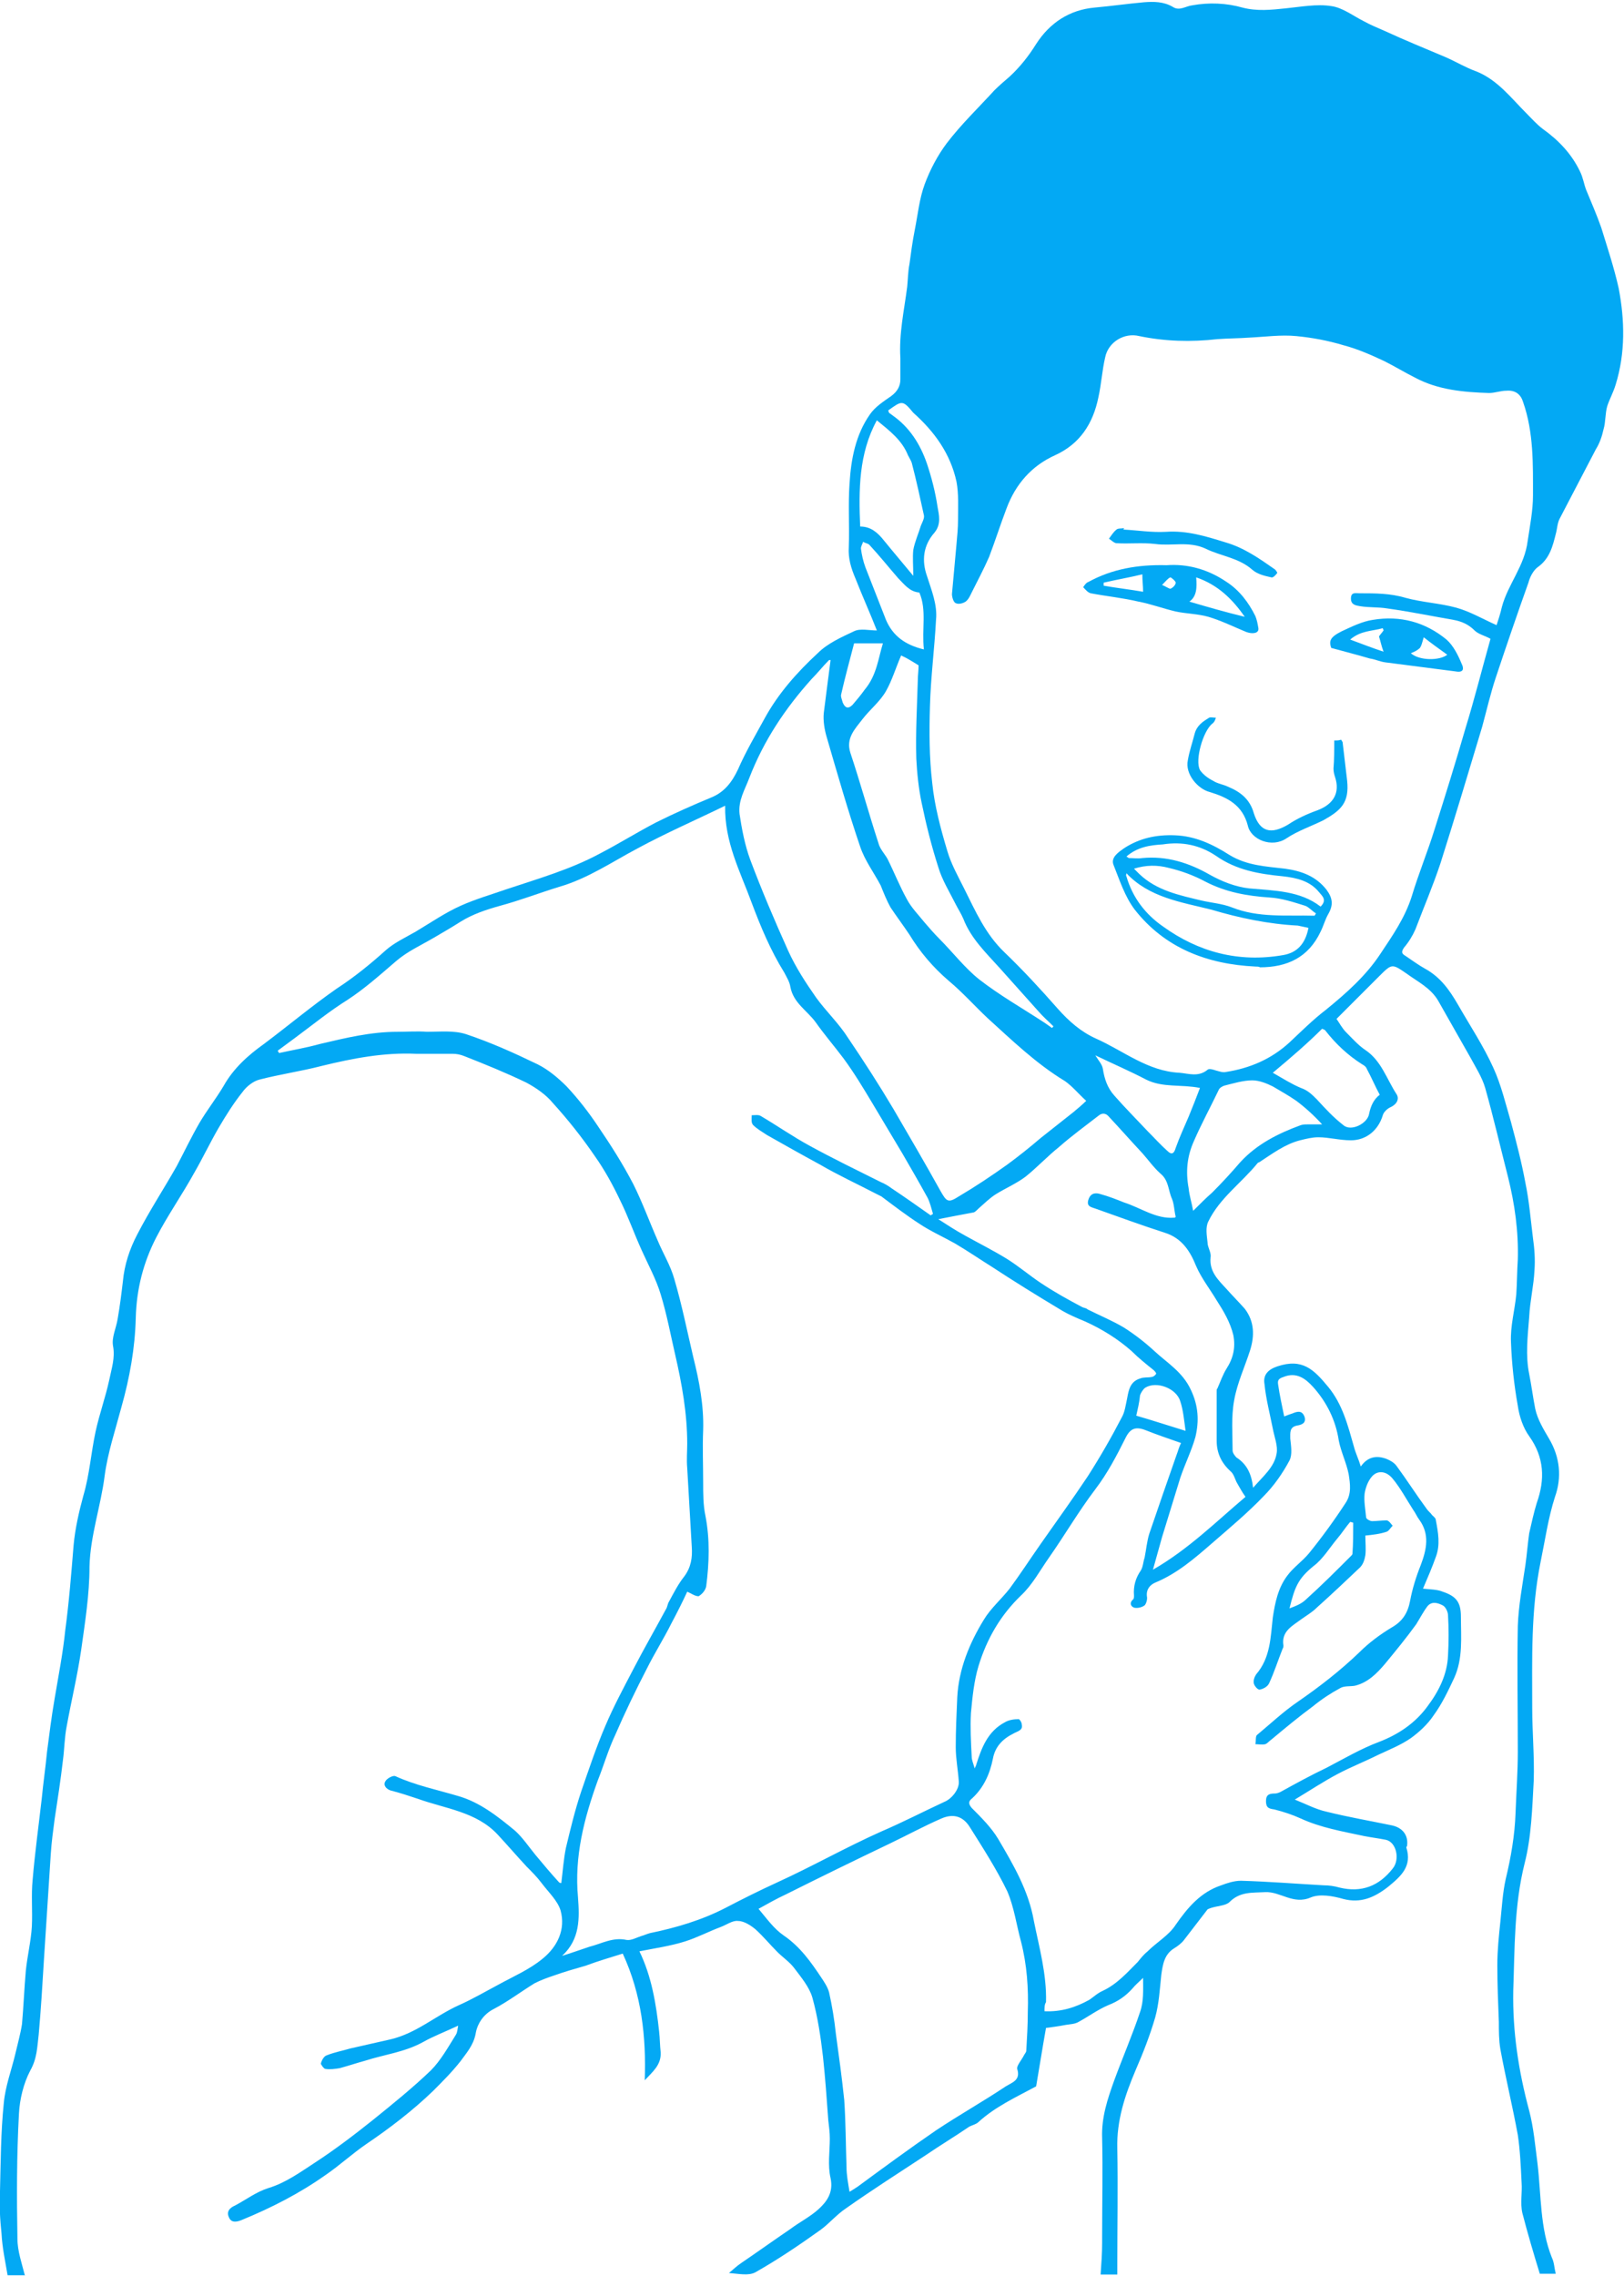 <?xml version="1.0" encoding="utf-8"?>
<!-- Generator: Adobe Illustrator 19.2.1, SVG Export Plug-In . SVG Version: 6.00 Build 0)  -->
<svg version="1.1" id="Layer_1" xmlns="http://www.w3.org/2000/svg" xmlns:xlink="http://www.w3.org/1999/xlink" x="0px" y="0px"
	 viewBox="0 0 214.1 300" style="enable-background:new 0 0 214.1 300;" xml:space="preserve">
<style type="text/css">
	.st0{fill:#03A9F4;}
</style>
<g id="chestpain-man">
	<path class="st0" d="M3.3,299.9c-0.7,0-1.4,0-2.3,0c-0.3-1.8-0.7-3.6-0.8-5.5c-0.2-1.9-0.3-3.7-0.2-5.6c0.1-3.9,0.1-7.7,0.5-11.6
		c0.2-2.2,1-4.3,1.5-6.4c0.3-1.3,0.7-2.7,0.9-4c0.2-2.3,0.3-4.7,0.5-7c0.2-2,0.7-4,0.8-5.9c0.1-2-0.1-4.1,0.1-6.1
		c0.3-3.6,0.8-7.2,1.2-10.7c0.2-2.1,0.5-4.1,0.7-6.2c0.3-2.3,0.6-4.7,1-7c0.5-3,1.1-6,1.4-9c0.5-3.7,0.8-7.5,1.1-11.2
		c0.2-2.2,0.7-4.4,1.3-6.6c0.8-2.7,1-5.6,1.6-8.4c0.5-2.3,1.3-4.5,1.8-6.8c0.3-1.5,0.8-2.9,0.5-4.5c-0.2-1.1,0.4-2.3,0.6-3.5
		c0.3-1.7,0.5-3.3,0.7-5c0.2-2.2,0.9-4.3,1.9-6.2c1.6-3.1,3.5-6,5.2-9c1-1.9,1.9-3.8,3-5.7c1-1.7,2.2-3.2,3.2-4.9
		c1.3-2.3,3.2-4,5.3-5.5c3.2-2.4,6.3-5,9.6-7.3c2.3-1.5,4.4-3.2,6.4-5c1.1-1,2.6-1.7,4-2.5c2-1.2,3.9-2.5,5.9-3.4
		c2-0.9,4.1-1.5,6.1-2.2c4.2-1.4,8.4-2.6,12.3-4.7c2.5-1.3,4.9-2.8,7.4-4.1c2.4-1.2,4.9-2.3,7.3-3.3c1.7-0.7,2.7-2,3.5-3.7
		c1-2.3,2.3-4.5,3.5-6.7c1.8-3.3,4.3-6.1,7-8.6c1.3-1.3,3.1-2.1,4.8-2.9c0.8-0.4,2-0.1,3-0.1c-0.9-2.3-1.9-4.5-2.8-6.8
		c-0.6-1.4-1-2.7-0.9-4.2c0.1-2.8-0.1-5.6,0.1-8.4c0.2-3.2,0.8-6.4,2.7-9.1c0.7-1,1.8-1.7,2.8-2.4c0.8-0.6,1.2-1.3,1.2-2.2
		c0-0.9,0-1.9,0-2.8c-0.2-3.2,0.5-6.3,0.9-9.4c0.1-1,0.1-2,0.3-3c0.2-1.5,0.4-3,0.7-4.5c0.4-2,0.6-4.1,1.3-6
		c0.7-1.9,1.7-3.8,2.9-5.4c1.9-2.5,4.2-4.7,6.3-7c0.6-0.6,1.3-1.2,2-1.8c1.4-1.3,2.5-2.7,3.5-4.3c1.8-2.8,4.4-4.5,7.7-4.8
		c2.2-0.2,4.3-0.5,6.5-0.7c1.3-0.1,2.6-0.1,3.8,0.6c0.9,0.6,1.7-0.1,2.6-0.2c2.2-0.4,4.5-0.3,6.6,0.3c1.9,0.5,3.8,0.3,5.7,0.1
		c2-0.2,4.1-0.6,6-0.3c1.5,0.2,2.9,1.3,4.3,2c0.9,0.5,1.9,0.9,2.8,1.3c2.6,1.2,5.3,2.3,7.9,3.4c1.4,0.6,2.7,1.4,4.1,1.9
		c2.8,1.1,4.6,3.5,6.6,5.5c0.7,0.7,1.4,1.5,2.2,2.1c2.1,1.5,3.8,3.3,4.9,5.6c0.4,0.8,0.5,1.6,0.8,2.4c0.7,1.7,1.4,3.3,2,5
		c0.8,2.6,1.7,5.3,2.3,8c0.8,4.2,0.9,8.5-0.4,12.7c-0.3,1-0.8,1.9-1.1,2.8c-0.3,1-0.2,2.1-0.5,3.1c-0.2,0.9-0.5,1.8-1,2.6
		c-1.6,3.1-3.2,6.1-4.8,9.2c-0.3,0.6-0.3,1.3-0.5,2c-0.4,1.6-0.8,3.2-2.3,4.3c-0.6,0.4-1.1,1.3-1.3,2.1c-1.5,4.2-2.9,8.3-4.3,12.5
		c-0.7,2.1-1.2,4.3-1.8,6.5c-1.8,6-3.6,12-5.5,18c-1,3-2.2,5.8-3.3,8.7c-0.4,0.9-0.9,1.7-1.5,2.4c-0.4,0.6-0.3,0.8,0.2,1.1
		c0.9,0.6,1.7,1.2,2.6,1.7c2,1.1,3.2,2.8,4.3,4.7c1.6,2.8,3.4,5.5,4.7,8.4c1,2.2,1.6,4.7,2.3,7.1c0.7,2.6,1.4,5.3,1.9,8
		c0.5,2.4,0.7,4.9,1,7.3c0.2,1.4,0.3,2.8,0.2,4.2c-0.1,2.1-0.6,4.1-0.7,6.2c-0.2,2.5-0.5,5.1,0,7.5c0.3,1.5,0.5,3.1,0.8,4.6
		c0.3,1.4,1.1,2.7,1.8,3.9c1.5,2.5,1.7,5.2,0.8,7.7c-0.9,2.8-1.3,5.7-1.9,8.6c-1.3,6.4-1.1,12.8-1.1,19.2c0,3.2,0.3,6.4,0.2,9.6
		c-0.2,3.6-0.3,7.4-1.2,10.9c-1.4,5.6-1.3,11.2-1.5,16.8c-0.1,5.4,0.7,10.6,2.1,15.8c0.6,2.3,0.8,4.7,1.1,7
		c0.5,4.2,0.3,8.4,1.9,12.4c0.3,0.6,0.3,1.3,0.5,2.1c-0.7,0-1.4,0-2.1,0c-0.8-2.6-1.6-5.3-2.3-8c-0.3-1.3,0-2.7-0.1-4
		c-0.1-2.1-0.2-4.3-0.5-6.3c-0.7-3.8-1.6-7.5-2.3-11.3c-0.2-1.2-0.2-2.4-0.2-3.6c-0.1-2.5-0.2-5-0.2-7.5c0-1.9,0.2-3.8,0.4-5.7
		c0.2-1.9,0.3-3.8,0.7-5.6c0.7-2.9,1.2-5.8,1.3-8.7c0.1-2.7,0.3-5.4,0.3-8.1c0-5.5-0.1-11.1,0-16.6c0.1-2.7,0.6-5.3,1-8
		c0.2-1.4,0.3-2.8,0.5-4.2c0.3-1.3,0.6-2.7,1-4c1.1-3.1,1-6-1-8.8c-0.8-1.1-1.3-2.6-1.5-4c-0.5-2.8-0.8-5.6-0.9-8.4
		c-0.1-2.1,0.5-4.2,0.7-6.3c0.1-1.5,0.1-3.1,0.2-4.6c0.1-3.7-0.4-7.3-1.3-10.9c-1-3.9-1.9-7.8-3-11.7c-0.4-1.4-1.3-2.8-2-4.1
		c-1.4-2.5-2.8-4.9-4.2-7.4c-1-1.7-2.7-2.5-4.2-3.6c-1.9-1.3-1.9-1.3-3.6,0.4c-1.8,1.8-3.6,3.6-5.6,5.6c0.3,0.4,0.7,1.2,1.3,1.8
		c0.8,0.8,1.6,1.7,2.5,2.3c2.1,1.4,2.8,3.8,4.1,5.8c0.4,0.6,0.1,1.3-0.7,1.7c-0.5,0.2-1,0.7-1.1,1.1c-0.6,2-2.2,3.3-4.2,3.3
		c-1.5,0-2.9-0.4-4.3-0.4c-0.8,0-1.6,0.2-2.4,0.4c-2,0.5-3.7,1.8-5.4,2.9c-0.1,0-0.2,0.1-0.2,0.1c-2.1,2.6-5,4.6-6.5,7.7
		c-0.4,0.8-0.2,1.8-0.1,2.8c0,0.6,0.5,1.3,0.4,1.9c-0.2,1.9,1,3,2.1,4.2c0.8,0.9,1.6,1.7,2.4,2.6c1.3,1.7,1.3,3.6,0.7,5.5
		c-0.7,2.2-1.7,4.3-2.1,6.6c-0.4,2.2-0.2,4.4-0.2,6.6c0,0.3,0.3,0.7,0.5,0.9c1.4,0.9,2,2.2,2.2,4c1.3-1.5,2.8-2.7,3.1-4.5
		c0.2-1-0.3-2.2-0.5-3.3c-0.4-2-0.9-3.9-1.1-5.9c-0.2-1.2,0.5-1.9,1.7-2.3c3.3-1.1,4.8,0.4,6.7,2.7c1.9,2.3,2.6,5.1,3.4,7.9
		c0.2,0.8,0.6,1.6,0.9,2.6c0.9-1.3,2.1-1.5,3.4-1c0.5,0.2,1,0.5,1.3,0.9c1.4,1.9,2.6,3.8,4,5.7c0.2,0.3,0.5,0.5,0.7,0.8
		c0.2,0.2,0.5,0.4,0.5,0.7c0.3,1.6,0.6,3.2,0,4.8c-0.5,1.4-1.1,2.8-1.7,4.2c1,0.1,1.9,0.1,2.6,0.4c1.8,0.6,2.4,1.4,2.4,3.3
		c0,2.7,0.3,5.5-0.9,8.1c-0.8,1.7-1.6,3.4-2.7,4.9c-0.8,1.2-1.9,2.2-3,3c-1.3,0.9-2.8,1.5-4.3,2.2c-1.8,0.9-3.6,1.6-5.3,2.5
		c-1.9,1-3.7,2.2-5.7,3.4c1.5,0.6,2.8,1.3,4.2,1.6c2.8,0.7,5.7,1.2,8.6,1.8c1.4,0.3,2.2,1.3,2,2.7c0,0.1-0.1,0.1-0.1,0.2
		c0.8,2.5-0.7,3.8-2.4,5.2c-1.8,1.4-3.6,2.2-5.9,1.6c-1.4-0.4-3.1-0.7-4.3-0.2c-2.3,1-4-0.8-6-0.7c-1.7,0.1-3.3-0.1-4.7,1.3
		c-0.5,0.5-1.6,0.5-2.5,0.8c-0.2,0.1-0.4,0.1-0.5,0.3c-1,1.3-2,2.6-3,3.9c-0.3,0.4-0.8,0.8-1.3,1.1c-1.3,0.8-1.5,2.1-1.7,3.5
		c-0.2,1.9-0.3,3.8-0.8,5.6c-0.7,2.4-1.6,4.7-2.6,7c-1.4,3.3-2.5,6.6-2.4,10.3c0.1,5.1,0,10.2,0,15.3c0,0.4,0,0.8,0,1.3
		c-0.7,0-1.4,0-2.2,0c0.1-1.4,0.2-2.8,0.2-4.2c0-0.3,0-0.6,0-0.9c0-4.3,0.1-8.6,0-12.9c-0.1-2.7,0.7-5.1,1.6-7.6c1.1-3,2.4-6,3.4-9
		c0.5-1.4,0.4-2.9,0.4-4.5c-0.5,0.5-1,0.9-1.4,1.4c-0.9,1-1.9,1.7-3.2,2.2c-1.4,0.6-2.6,1.5-3.9,2.2c-0.5,0.3-1.1,0.3-1.7,0.4
		c-1,0.2-1.9,0.3-2.6,0.4c-0.5,2.8-0.9,5.4-1.3,7.7c-2.8,1.5-5.4,2.7-7.6,4.7c-0.3,0.3-0.8,0.4-1.2,0.6c-1.9,1.3-3.9,2.5-5.8,3.8
		c-3.5,2.3-7.1,4.6-10.5,7c-1.2,0.8-2.2,2-3.3,2.8c-2.8,2-5.6,3.9-8.6,5.6c-0.9,0.5-2.2,0.2-3.5,0.1c0.5-0.4,1-0.9,1.6-1.3
		c2.2-1.5,4.3-3,6.5-4.5c1.2-0.9,2.6-1.6,3.7-2.6c1.1-1,2-2.2,1.6-4.1c-0.4-1.7-0.1-3.5-0.1-5.2c0-0.8-0.1-1.6-0.2-2.4
		c-0.2-2.8-0.4-5.6-0.7-8.4c-0.3-2.6-0.7-5.3-1.4-7.8c-0.4-1.4-1.5-2.7-2.4-3.9c-0.6-0.8-1.5-1.4-2.2-2.1c-1-1-1.9-2.1-2.9-3
		c-0.6-0.5-1.5-1.1-2.3-1.1c-0.7-0.1-1.5,0.5-2.3,0.8c-1.6,0.6-3.1,1.4-4.7,1.9c-1.9,0.6-4,0.9-6,1.3c1.6,3.3,2.2,6.9,2.6,10.6
		c0.1,0.9,0.1,1.8,0.2,2.7c0.1,1.7-1.1,2.6-2.1,3.7c0.2-5.7-0.4-11.3-2.9-16.7c-1.6,0.5-3.3,1-4.9,1.6c-1.4,0.4-2.8,0.8-4.2,1.3
		c-0.9,0.3-1.7,0.6-2.5,1c-1.8,1.1-3.5,2.4-5.4,3.4c-1.4,0.7-2.2,2-2.4,3.3c-0.3,1.5-1.2,2.5-2,3.6c-1.1,1.4-2.4,2.7-3.6,3.9
		c-2.7,2.6-5.7,4.9-8.8,7c-1.9,1.3-3.5,2.8-5.4,4.1c-3.4,2.4-7.1,4.3-11,5.9c-0.7,0.3-1.4,0.4-1.7-0.3c-0.4-0.8,0.1-1.3,0.8-1.6
		c1.5-0.8,2.8-1.8,4.4-2.3c2.3-0.7,4.2-2.1,6.2-3.4c2.6-1.7,5.1-3.6,7.6-5.6c2.6-2.1,5.2-4.2,7.6-6.5c1.3-1.3,2.3-3.1,3.3-4.7
		c0.2-0.3,0.2-0.7,0.3-1.2c-1.7,0.8-3.3,1.4-4.7,2.2c-2.4,1.3-5,1.6-7.5,2.4c-1.1,0.3-2.3,0.7-3.4,1c-0.6,0.1-1.3,0.2-1.9,0.1
		c-0.2,0-0.6-0.6-0.6-0.7c0.1-0.4,0.4-1,0.8-1.1c1-0.4,2.1-0.6,3.1-0.9c1.8-0.4,3.5-0.8,5.3-1.2c3.4-0.8,5.9-3.1,9-4.5
		c1.8-0.8,3.5-1.8,5.2-2.7c2-1.1,4.1-2,5.8-3.4c2-1.6,3.1-3.9,2.4-6.4c-0.4-1.3-1.6-2.4-2.5-3.6c-0.6-0.8-1.3-1.5-2-2.2
		c-1.3-1.4-2.5-2.8-3.8-4.2c-2.8-3-6.9-3.4-10.5-4.7c-1.2-0.4-2.4-0.8-3.6-1.1c-0.6-0.2-1-0.7-0.7-1.2c0.2-0.4,1-0.8,1.3-0.7
		c2.6,1.2,5.5,1.8,8.2,2.6c2.9,0.8,5.3,2.7,7.6,4.6c1,0.9,1.8,2.1,2.7,3.2c1,1.2,2,2.4,3.1,3.6c0.1,0.1,0.2,0.1,0.3,0.1
		c0.2-1.6,0.3-3.1,0.6-4.6c0.6-2.5,1.2-5,2-7.4c1-2.9,2-5.9,3.2-8.7c1.1-2.6,2.4-5,3.7-7.5c1.4-2.7,2.9-5.3,4.3-7.9
		c0.2-0.3,0.2-0.7,0.4-1c0.6-1.1,1.2-2.3,2-3.3c0.9-1.2,1.1-2.5,1-3.9c-0.2-3.5-0.4-6.9-0.6-10.4c-0.1-1.1,0-2.2,0-3.2
		c0-4-0.7-7.9-1.6-11.8c-0.6-2.6-1.1-5.3-1.9-7.9c-0.6-2-1.6-3.8-2.5-5.8c-1-2.2-1.8-4.5-2.9-6.7c-0.9-1.9-2-3.9-3.2-5.6
		c-1.7-2.5-3.6-4.9-5.6-7.1c-0.9-1.1-2.2-2-3.5-2.7c-2.7-1.3-5.4-2.4-8.2-3.5c-0.5-0.2-1-0.3-1.5-0.3c-1.6,0-3.2,0-4.8,0
		c-4.3-0.2-8.4,0.6-12.5,1.6c-2.7,0.7-5.5,1.1-8.2,1.8c-0.8,0.2-1.7,0.9-2.2,1.6c-1.2,1.5-2.2,3.1-3.2,4.8c-1.1,1.9-2.1,4-3.2,5.9
		c-1.6,2.9-3.5,5.6-5,8.5c-1.7,3.3-2.6,6.8-2.7,10.6c-0.1,4-0.8,7.9-1.9,11.8c-0.8,3-1.8,6-2.2,9c-0.5,4-1.9,7.9-2,12
		c0,3.7-0.6,7.4-1.1,11c-0.5,3.4-1.3,6.7-1.9,10c-0.3,1.5-0.3,3-0.5,4.5c-0.3,2.6-0.7,5.2-1.1,7.8c-0.2,1.5-0.4,3-0.5,4.5
		c-0.3,4.6-0.6,9.3-0.9,13.9c-0.2,3.3-0.4,6.7-0.7,10c-0.2,1.6-0.2,3.1-1.1,4.7c-0.9,1.7-1.4,3.8-1.5,5.7c-0.3,5.5-0.3,11-0.2,16.5
		c0,1.6,0.6,3.3,1,4.9C3.3,299.3,3.3,299.6,3.3,299.9z M90.6,209.8c-0.6,1.3-1.3,2.7-2.1,4.2c-1,2-2.2,3.9-3.2,5.9
		c-1.5,2.9-2.9,5.8-4.2,8.8c-0.9,1.9-1.5,4-2.3,6c-1.8,5-3.1,10-2.6,15.4c0.2,2.7,0.3,5.5-2.1,7.7c1.3-0.4,2.4-0.8,3.6-1.2
		c1.6-0.4,3.1-1.3,4.9-0.9c0.6,0.1,1.3-0.3,1.9-0.5c0.4-0.1,0.8-0.3,1.2-0.4c3.4-0.7,6.8-1.7,9.9-3.3c2.3-1.2,4.5-2.3,6.9-3.4
		c4.6-2.1,9-4.6,13.7-6.7c2.8-1.2,5.5-2.6,8.3-3.9c1-0.4,2-1.7,1.9-2.7c-0.1-1.5-0.4-3-0.4-4.5c0-2.2,0.1-4.4,0.2-6.6
		c0.2-3.7,1.6-7.1,3.5-10.2c0.9-1.5,2.3-2.7,3.4-4.1c1.4-1.9,2.7-3.9,4.1-5.9c2.1-3,4.2-5.9,6.2-8.9c1.6-2.5,3.1-5.1,4.5-7.8
		c0.4-0.7,0.5-1.6,0.7-2.5c0.2-1.1,0.4-2.2,1.7-2.6c0.5-0.2,1-0.1,1.5-0.2c0.2,0,0.5-0.2,0.6-0.4c0.1-0.1-0.2-0.4-0.3-0.5
		c-1-0.8-2-1.6-2.9-2.5c-1.8-1.6-3.9-2.9-6.1-3.9c-1.2-0.5-2.4-1-3.5-1.7c-3-1.8-5.9-3.6-8.8-5.5c-1.6-1-3.2-2.1-4.9-3.1
		c-1.6-0.9-3.2-1.6-4.7-2.6c-1.7-1.1-3.4-2.4-5-3.6c-0.2-0.1-0.4-0.2-0.6-0.3c-2.5-1.3-5.1-2.5-7.5-3.9c-2.4-1.3-4.7-2.6-7-3.9
		c-0.6-0.4-1.3-0.8-1.8-1.3c-0.3-0.3-0.2-0.8-0.2-1.3c0.4,0,0.9-0.1,1.2,0.1c2.2,1.3,4.2,2.7,6.4,3.9c3.1,1.7,6.2,3.2,9.4,4.8
		c0.5,0.2,1,0.5,1.4,0.8c1.8,1.2,3.5,2.4,5.2,3.6c0.1-0.1,0.2-0.1,0.3-0.2c-0.2-0.7-0.4-1.5-0.7-2.1c-1.1-2-2.2-3.9-3.3-5.8
		c-1.3-2.2-2.7-4.5-4-6.7c-1.2-2-2.4-4-3.8-5.9c-1.2-1.6-2.5-3.1-3.7-4.8c-1.1-1.5-2.9-2.5-3.3-4.6c-0.1-0.7-0.5-1.3-0.8-1.9
		c-1.8-2.9-3.1-6-4.3-9.2c-1.5-4.1-3.6-8-3.5-12.8c-3.9,1.9-7.8,3.6-11.5,5.6c-3.4,1.8-6.6,4-10.4,5.1c-2.6,0.8-5.2,1.8-7.8,2.5
		c-1.8,0.5-3.6,1.1-5.2,2.1c-1.1,0.7-2.3,1.4-3.5,2.1c-1.7,1-3.5,1.8-5,3.1c-2.1,1.8-4.1,3.6-6.4,5.1c-2.4,1.5-4.6,3.3-6.9,5
		c-0.8,0.6-1.5,1.1-2.3,1.7c0.1,0.1,0.1,0.2,0.2,0.3c1.8-0.4,3.6-0.7,5.4-1.2c3.4-0.8,6.7-1.6,10.2-1.6c1.3,0,2.6-0.1,3.9,0
		c1.7,0,3.5-0.2,5.1,0.3c3.3,1.1,6.4,2.5,9.5,4c1.4,0.7,2.7,1.8,3.8,2.9c1.5,1.6,2.9,3.4,4.1,5.2c1.7,2.5,3.3,5,4.7,7.7
		c1.2,2.4,2.1,4.9,3.2,7.4c0.7,1.7,1.7,3.3,2.2,5.1c1,3.4,1.7,6.9,2.5,10.3c0.8,3.2,1.4,6.4,1.3,9.6c-0.1,2.3,0,4.6,0,6.9
		c0,1.5,0,3,0.3,4.4c0.6,3.1,0.5,6.2,0.1,9.3c-0.1,0.5-0.5,1-1,1.3C91.6,210.4,91.1,210,90.6,209.8z M117.1,54.1
		c0,0.1,0.1,0.2,0.1,0.3c0.1,0.1,0.3,0.2,0.4,0.3c2.3,1.6,3.7,3.8,4.6,6.4c0.6,1.8,1.1,3.7,1.4,5.7c0.2,1.1,0.5,2.3-0.4,3.4
		c-1.5,1.7-1.7,3.7-1,5.7c0.6,1.9,1.4,3.8,1.2,5.8c-0.2,3.8-0.7,7.6-0.8,11.4c-0.1,3.3-0.1,6.7,0.3,10.1c0.3,3,1.1,6,2,9
		c0.5,1.7,1.4,3.3,2.2,4.9c1.5,3,2.8,6,5.3,8.4c2.5,2.4,4.8,4.9,7,7.4c1.5,1.7,3.1,3.1,5.1,4c3.6,1.6,6.8,4.3,11,4.5
		c1.2,0.1,2.5,0.6,3.7-0.4c0.2-0.2,0.8,0,1.1,0.1c0.4,0.1,0.9,0.3,1.3,0.2c3.2-0.5,6-1.7,8.4-3.9c1.6-1.5,3.1-3,4.8-4.3
		c2.7-2.2,5.3-4.5,7.2-7.4c1.6-2.4,3.2-4.7,4.1-7.5c0.9-3,2.1-5.9,3-8.8c1.4-4.4,2.8-8.9,4.1-13.4c1.2-3.9,2.2-7.9,3.3-11.8
		c-0.7-0.4-1.6-0.6-2.1-1.1c-0.8-0.8-1.7-1.2-2.8-1.4c-2.9-0.5-5.8-1.1-8.7-1.5c-1.2-0.2-2.4-0.1-3.6-0.3c-0.6-0.1-1.2-0.2-1.2-1
		c0-0.9,0.6-0.7,1.2-0.7c2,0,4,0,6,0.6c2.2,0.6,4.5,0.7,6.7,1.3c1.8,0.5,3.5,1.5,5.3,2.3c0.2-0.6,0.5-1.5,0.7-2.4
		c0.8-3,3-5.4,3.4-8.7c0.3-2,0.7-4,0.7-6c0-4.1,0.1-8.3-1.3-12.3c-0.3-1-1-1.6-2.2-1.5c-0.8,0-1.5,0.3-2.3,0.3
		c-3.3-0.1-6.7-0.4-9.7-2c-1.4-0.7-2.7-1.5-4.1-2.2c-1.7-0.8-3.5-1.6-5.4-2.1c-2-0.6-4.1-1-6.2-1.2c-2-0.2-4.1,0.1-6.2,0.2
		c-1.4,0.1-2.8,0.1-4.2,0.2c-3.5,0.4-6.9,0.3-10.3-0.4c-2-0.5-4.1,0.8-4.5,2.8c-0.4,1.7-0.5,3.5-0.9,5.3c-0.7,3.4-2.4,6.1-5.7,7.6
		c-3.1,1.4-5.2,3.8-6.4,7c-0.8,2.1-1.5,4.3-2.3,6.4c-0.7,1.6-1.5,3.1-2.3,4.7c-0.2,0.4-0.4,0.9-0.8,1.2c-0.3,0.2-0.9,0.4-1.3,0.2
		c-0.3-0.1-0.5-0.8-0.5-1.2c0.2-2.2,0.4-4.4,0.6-6.6c0.1-1.1,0.2-2.1,0.2-3.2c0-1.7,0.1-3.4-0.2-5c-0.8-3.7-2.9-6.6-5.7-9.1
		C119,52.7,118.9,52.8,117.1,54.1C117.2,54.1,117.1,54.1,117.1,54.1z M137.7,265.1c2.2,0.1,4.1-0.5,5.9-1.5c0.6-0.4,1.1-0.9,1.8-1.2
		c1.9-0.9,3.2-2.4,4.6-3.8c0.4-0.5,0.8-1,1.3-1.4c1.2-1.2,2.8-2.1,3.7-3.5c1.6-2.3,3.3-4.3,6-5.2c0.8-0.3,1.7-0.6,2.6-0.6
		c3.6,0.1,7.3,0.4,10.9,0.6c0.7,0,1.4,0.1,2.1,0.3c2.9,0.7,5.2-0.2,7-2.5c1-1.2,0.5-3.5-0.9-3.8c-1-0.2-1.9-0.3-2.9-0.5
		c-2.8-0.6-5.7-1.1-8.3-2.3c-1.1-0.5-2.3-0.9-3.5-1.2c-0.7-0.1-1.1-0.2-1.1-1.1c0-0.9,0.5-1,1.2-1c0.2,0,0.5-0.1,0.7-0.2
		c2-1.1,4-2.2,6.1-3.2c2.3-1.2,4.5-2.5,6.9-3.4c2.6-1,4.8-2.5,6.4-4.7c1.5-2,2.6-4.2,2.7-6.7c0.1-1.8,0.1-3.6,0-5.3
		c0-0.4-0.3-1.1-0.7-1.3c-0.6-0.3-1.4-0.6-2,0.1c-0.6,0.8-1,1.6-1.5,2.4c-1.3,1.8-2.7,3.5-4.1,5.2c-1.1,1.3-2.3,2.5-4,2.9
		c-0.6,0.1-1.4,0-1.9,0.3c-1.3,0.7-2.5,1.5-3.6,2.4c-1.9,1.4-3.7,2.9-5.5,4.4c-0.3,0.2-0.5,0.5-0.8,0.6c-0.4,0.1-0.9,0-1.3,0
		c0.1-0.4,0-1,0.2-1.2c1.8-1.5,3.5-3.1,5.4-4.4c2.9-2,5.6-4.1,8.1-6.5c1.3-1.3,2.8-2.4,4.3-3.3c1.4-0.8,2.1-1.9,2.4-3.5
		c0.3-1.6,0.8-3.2,1.4-4.7c0.8-2.1,1.2-4.1-0.2-6c-0.3-0.4-0.5-0.9-0.8-1.3c-0.9-1.4-1.7-2.9-2.7-4.1c-0.9-1.1-2.1-1.1-2.8-0.2
		c-0.5,0.6-0.8,1.5-0.9,2.2c-0.1,1,0.1,2,0.2,3.1c0,0.2,0.5,0.5,0.8,0.5c0.6,0,1.2-0.1,1.9-0.1c0.3,0,0.6,0.5,0.8,0.7
		c-0.3,0.3-0.5,0.7-0.8,0.8c-0.9,0.3-1.8,0.4-2.8,0.5c0,0.9,0.1,1.8,0,2.6c-0.1,0.6-0.3,1.2-0.7,1.6c-1.9,1.8-3.8,3.6-5.7,5.3
		c-0.6,0.6-1.3,1-2,1.5c-1.2,0.9-2.7,1.6-2.4,3.5c0,0.1,0,0.3-0.1,0.4c-0.6,1.5-1.1,3.1-1.8,4.6c-0.2,0.4-0.7,0.7-1.2,0.8
		c-0.2,0.1-0.7-0.4-0.8-0.8c-0.1-0.4,0.1-0.9,0.3-1.2c1.9-2.2,1.9-4.9,2.2-7.5c0.3-2,0.7-3.9,1.9-5.5c0.8-1.1,2-1.9,2.9-3
		c1.7-2.1,3.3-4.3,4.8-6.6c0.8-1.2,0.6-2.5,0.4-3.8c-0.3-1.5-1-2.9-1.3-4.4c-0.4-2.7-1.6-5.1-3.4-7.1c-1-1.1-2.2-2-3.9-1.3
		c-0.6,0.2-0.8,0.4-0.7,1c0.2,1.4,0.5,2.7,0.8,4.2c0.5-0.2,0.8-0.3,1.1-0.4c0.7-0.3,1.3-0.4,1.6,0.5c0.2,0.8-0.4,1-1,1.1
		c-1,0.2-0.9,0.9-0.9,1.7c0.1,1,0.3,2.1-0.1,2.9c-0.9,1.7-2.1,3.4-3.4,4.7c-2.1,2.2-4.5,4.2-6.8,6.2c-2.3,2-4.6,4-7.5,5.2
		c-0.7,0.3-1.2,0.9-1.1,1.8c0.1,0.4-0.1,1-0.3,1.2c-0.4,0.3-1,0.4-1.4,0.3c-0.5-0.2-0.6-0.7-0.1-1.1c0.1-0.1,0.1-0.3,0.1-0.5
		c-0.1-1.2,0.2-2.3,0.9-3.3c0.3-0.5,0.3-1.1,0.5-1.7c0.2-1,0.3-2.1,0.6-3.1c1.2-3.5,2.4-7,3.6-10.4c0.2-0.5,0.3-1,0.6-1.6
		c-1.7-0.6-3.2-1.1-4.7-1.7c-1.3-0.5-2-0.2-2.6,1c-1.2,2.4-2.4,4.7-4,6.8c-2.2,2.9-4,6-6.1,9c-1.2,1.7-2.2,3.6-3.7,5
		c-2.7,2.6-4.5,5.7-5.6,9.3c-0.6,2-0.8,4.1-1,6.2c-0.1,1.9,0,3.8,0.1,5.7c0,0.5,0.2,0.9,0.4,1.6c0.1-0.3,0.2-0.4,0.2-0.5
		c0.7-2.2,1.5-4.4,3.8-5.6c0.5-0.3,1.2-0.4,1.8-0.4c0.1,0,0.4,0.4,0.4,0.7c0.2,0.8-0.6,0.9-1.1,1.2c-1.4,0.7-2.4,1.7-2.7,3.3
		c-0.4,2-1.2,3.8-2.7,5.2c-0.5,0.4-0.6,0.7-0.1,1.3c1.3,1.3,2.6,2.6,3.5,4.1c2,3.4,4,6.8,4.7,10.8c0.7,3.5,1.7,7,1.6,10.7
		C137.7,264.2,137.7,264.6,137.7,265.1z M109.5,87c0,0-0.1,0-0.2,0c-0.8,0.8-1.5,1.7-2.3,2.5c-3.5,3.9-6.3,8.1-8.2,13
		c-0.6,1.6-1.5,3-1.3,4.8c0.3,2,0.7,4.1,1.4,6c1.5,4,3.2,8,5,12c1,2.2,2.3,4.2,3.7,6.2c1.3,1.8,3,3.4,4.2,5.3c2.1,3.1,4.1,6.2,6,9.4
		c2.1,3.6,4.2,7.2,6.2,10.8c0.8,1.4,1,1.6,2.4,0.7c2.2-1.3,4.3-2.7,6.4-4.2c1.5-1.1,3-2.3,4.4-3.5c1.4-1.1,2.9-2.3,4.3-3.4
		c0.6-0.5,1.2-1,1.7-1.5c-1-0.9-1.8-1.9-2.8-2.6c-3.8-2.3-7-5.4-10.2-8.3c-1.7-1.6-3.3-3.4-5.1-4.9c-2.1-1.8-3.8-3.8-5.2-6.1
		c-0.8-1.2-1.7-2.4-2.5-3.6c-0.5-0.9-0.9-1.9-1.3-2.9c-0.9-1.7-2.1-3.3-2.7-5.1c-1.6-4.7-3-9.6-4.4-14.4c-0.3-1-0.5-2.2-0.4-3.2
		C108.9,91.6,109.2,89.3,109.5,87z M100,251.6c1.1,1.3,2,2.6,3.3,3.5c2.2,1.5,3.6,3.5,5,5.6c0.4,0.6,0.8,1.2,1,1.9
		c0.4,1.8,0.7,3.6,0.9,5.5c0.4,2.9,0.8,5.8,1.1,8.7c0.2,2.9,0.2,5.9,0.3,8.8c0,1.1,0.2,2.1,0.4,3.3c0.5-0.3,0.8-0.5,1.1-0.7
		c3.4-2.5,6.8-5,10.3-7.4c3-2,6.2-3.8,9.2-5.8c0.8-0.5,2-0.8,1.5-2.3c-0.1-0.4,0.6-1.2,0.9-1.8c0.1-0.2,0.3-0.4,0.3-0.6
		c0.1-1.7,0.2-3.4,0.2-5.1c0.1-3.1-0.1-6.2-0.9-9.3c-0.6-2.2-0.9-4.5-1.8-6.6c-1.4-2.9-3.2-5.7-4.9-8.4c-0.9-1.5-2.2-1.9-3.8-1.2
		c-2.3,1-4.5,2.2-6.8,3.3c-4.6,2.2-9.1,4.4-13.7,6.7C102.3,250.3,101.1,251,100,251.6z M164.2,197.3c-0.5-0.7-0.8-1.3-1.1-1.8
		c-0.3-0.5-0.4-1.2-0.9-1.6c-1.2-1.1-1.8-2.4-1.8-4c0-2.2,0-4.4,0-6.6c0-0.1,0-0.2,0.1-0.3c0.4-0.9,0.7-1.8,1.2-2.6
		c0.9-1.4,1.2-2.8,0.9-4.4c-0.4-1.7-1.3-3.2-2.2-4.6c-0.9-1.5-2-2.9-2.7-4.5c-0.8-2-1.9-3.7-4.1-4.4c-3.1-1-6.1-2.1-9.2-3.2
		c-0.6-0.2-1.2-0.3-0.9-1.2c0.3-0.9,1-0.9,1.6-0.7c1.1,0.3,2.1,0.7,3.1,1.1c2.2,0.7,4.2,2.2,6.6,2c0.1,0,0.1,0,0.2-0.1
		c-0.2-0.8-0.2-1.7-0.5-2.4c-0.5-1.1-0.4-2.4-1.5-3.3c-0.9-0.8-1.6-1.8-2.4-2.7c-1.5-1.6-2.9-3.2-4.4-4.8c-0.4-0.5-0.9-0.5-1.3-0.2
		c-1.8,1.4-3.6,2.7-5.3,4.2c-1.5,1.2-2.9,2.7-4.4,3.9c-1.2,0.9-2.6,1.5-3.9,2.3c-0.8,0.5-1.5,1.2-2.3,1.9c-0.2,0.2-0.4,0.4-0.6,0.5
		c-1.6,0.3-3.2,0.6-4.7,0.9c1.1,0.7,2.3,1.5,3.6,2.2c1.8,1,3.6,1.9,5.4,3c1.6,1,3,2.2,4.5,3.2c1.8,1.2,3.6,2.2,5.5,3.2
		c0.2,0.1,0.5,0.1,0.7,0.3c1.6,0.8,3.3,1.5,4.8,2.4c1.4,0.9,2.7,1.9,3.9,3c1.7,1.6,3.8,2.8,4.9,5.2c1,2.1,1.1,4.1,0.6,6.2
		c-0.5,1.8-1.4,3.6-2,5.4c-0.8,2.6-1.6,5.2-2.4,7.8c-0.4,1.4-0.8,2.9-1.2,4.3C156.7,204.2,160.4,200.5,164.2,197.3z M118.8,86.4
		c-0.7,1.6-1.2,3.3-2,4.7c-0.8,1.4-2.1,2.4-3.1,3.7c-1,1.3-2.2,2.5-1.6,4.4c1.3,3.9,2.4,7.9,3.7,11.9c0.2,0.8,0.8,1.4,1.2,2.1
		c0.9,1.8,1.6,3.6,2.6,5.4c0.6,1.1,1.5,2,2.3,3c0.6,0.7,1.3,1.5,1.9,2.1c1.8,1.8,3.4,3.9,5.3,5.4c2.7,2.1,5.7,3.8,8.6,5.7
		c0.3,0.2,0.7,0.5,1,0.7c0.1-0.1,0.1-0.2,0.2-0.2c-0.7-0.7-1.4-1.3-2-2c-1.7-1.9-3.4-3.8-5.1-5.7c-1.8-2-3.8-3.9-4.8-6.5
		c-0.3-0.7-0.7-1.3-1-1.9c-0.8-1.6-1.8-3.2-2.3-4.9c-0.9-2.8-1.6-5.6-2.2-8.5c-0.4-1.9-0.6-3.9-0.7-5.8c-0.1-3.5,0.1-6.9,0.2-10.4
		c0-0.6,0.1-1.2,0.1-1.9C120.3,87.2,119.5,86.7,118.8,86.4z M157.3,159.6c1-1,1.7-1.7,2.5-2.4c1.3-1.3,2.5-2.6,3.7-4
		c2.2-2.4,5-3.8,8-4.9c0.3-0.1,0.7-0.1,1.1-0.1c0.5,0,1.1,0,1.7,0c-1.1-1.2-2.2-2.2-3.4-3.1c-1-0.7-2.1-1.3-3.1-1.9
		c-0.8-0.4-1.8-0.8-2.7-0.8c-1.2,0-2.5,0.4-3.7,0.7c-0.3,0.1-0.6,0.3-0.7,0.5c-1.1,2.3-2.3,4.5-3.3,6.8c-0.9,2-1.1,4-0.7,6.2
		C156.8,157.6,157.1,158.5,157.3,159.6z M120.4,75.9c0-1.3-0.1-2.4,0-3.4c0.2-1.1,0.7-2.2,1-3.2c0.2-0.5,0.5-1,0.4-1.4
		c-0.5-2.3-1-4.6-1.6-6.9c-0.1-0.3-0.3-0.6-0.5-1c-0.8-2-2.4-3.2-4.1-4.6c-2.4,4.4-2.4,9.2-2.2,14c1.4,0,2.3,0.8,3.1,1.8
		C117.8,72.8,119,74.2,120.4,75.9z M167.8,141.4c1.4,0.8,2.5,1.5,3.7,2c0.9,0.3,1.5,0.9,2.1,1.5c1.1,1.2,2.2,2.4,3.5,3.4
		c1,0.9,3.2-0.2,3.4-1.5c0.2-1,0.6-1.9,1.4-2.5c-0.6-1.1-1.1-2.3-1.7-3.4c-0.1-0.3-0.4-0.5-0.6-0.6c-1.9-1.2-3.5-2.7-4.9-4.5
		c-0.1-0.1-0.2-0.1-0.4-0.2C172.4,137.5,170.2,139.4,167.8,141.4z M144.4,139.1c0.5,0.8,0.9,1.2,1,1.8c0.2,1.3,0.6,2.5,1.5,3.5
		c1.4,1.6,2.9,3.1,4.4,4.7c0.9,0.9,1.7,1.8,2.6,2.6c0.6,0.6,0.9,0.3,1.1-0.4c0.5-1.4,1.1-2.7,1.7-4.1c0.5-1.2,1-2.5,1.5-3.8
		c-2.5-0.5-4.9,0-7.1-1.1C149,141.2,146.9,140.3,144.4,139.1z M121.8,85.6c-0.3-2.7,0.4-5.2-0.6-7.5c-1.3-0.1-2-1.1-2.8-1.9
		c-1.3-1.5-2.5-3-3.8-4.4c-0.2-0.2-0.6-0.2-0.8-0.4c-0.1,0.3-0.3,0.6-0.3,0.9c0.1,0.8,0.3,1.7,0.6,2.5c0.9,2.3,1.8,4.6,2.7,6.9
		C117.7,83.8,119.3,85,121.8,85.6z M178.4,200.7c-0.1,0-0.3-0.1-0.4-0.1c-0.6,0.7-1.1,1.5-1.7,2.2c-1,1.2-1.9,2.7-3.1,3.6
		c-2.1,1.7-2.5,2.8-3.2,5.6c0.8-0.3,1.6-0.6,2.2-1.2c2-1.8,4-3.8,5.9-5.7c0.1-0.1,0.2-0.2,0.2-0.3
		C178.4,203.5,178.4,202.1,178.4,200.7z M116.4,84.8c-1.2,0-2.5,0-3.8,0c-0.6,2.3-1.2,4.5-1.7,6.7c-0.1,0.3,0.1,0.7,0.2,1.1
		c0.3,0.7,0.7,0.9,1.3,0.3c0.6-0.7,1.1-1.3,1.6-2C115.6,89,115.8,86.7,116.4,84.8z M149.8,186.6c2.1,0.6,4.2,1.3,6.5,2
		c-0.2-1.4-0.3-2.7-0.7-3.9c-0.5-1.7-3.1-2.7-4.6-1.8c-0.3,0.2-0.6,0.7-0.7,1C150.2,184.9,150,185.7,149.8,186.6z"/>
	<path class="st0" d="M165.5,127.4c-6.3-0.3-11.9-2.4-15.9-7.5c-1.3-1.7-2-3.9-2.8-5.9c-0.4-1,0.7-1.7,1.4-2.2
		c2-1.3,4.2-1.8,6.7-1.7c2.7,0.1,5,1.2,7.2,2.6c2.3,1.4,4.8,1.5,7.3,1.8c2.2,0.3,4.1,1,5.5,2.8c0.8,1.1,0.9,2,0.2,3.2
		c-0.4,0.7-0.6,1.5-1,2.3c-1.6,3.4-4.4,4.7-8,4.7C166,127.4,165.7,127.4,165.5,127.4z M148.5,115.1c0,0.2-0.1,0.3,0,0.4
		c0.8,2.8,2.5,5,4.8,6.6c4.7,3.4,10,4.8,15.8,3.8c1.9-0.3,3-1.5,3.4-3.6c-0.5-0.1-0.9-0.2-1.4-0.3c-3.9-0.2-7.7-1-11.4-2.1
		C155.7,118.9,151.5,118.3,148.5,115.1z M148.5,112.9c0.2,0.1,0.3,0.2,0.3,0.2c0.6,0,1.2,0.1,1.8,0c3.2-0.3,6.1,0.6,8.9,2.2
		c1.6,0.9,3.4,1.6,5.2,1.8c3.3,0.3,6.7,0.3,9.4,2.4c0.9-0.9,0.2-1.4-0.2-1.9c-1.2-1.5-3-1.9-4.8-2.1c-3.1-0.3-6.1-0.8-8.8-2.7
		c-2.1-1.4-4.4-1.9-7-1.5C151.7,111.4,150,111.6,148.5,112.9z M173.3,120.7c0.1-0.1,0.1-0.2,0.2-0.3c-0.5-0.3-0.9-0.8-1.4-1
		c-1.6-0.5-3.1-1-4.7-1.1c-3-0.2-5.8-0.7-8.5-2.1c-1.5-0.8-3.1-1.4-4.8-1.8c-1.5-0.4-3-0.4-4.6,0.1c0.3,0.3,0.5,0.5,0.7,0.7
		c2.3,2.2,5.3,2.8,8.2,3.5c1.3,0.3,2.7,0.4,4,0.9C165.9,121,169.6,120.6,173.3,120.7z"/>
	<path class="st0" d="M153.8,74.5c2.7-0.2,5.4,0.5,7.9,2.2c1.7,1.1,2.9,2.7,3.8,4.5c0.2,0.5,0.3,1,0.4,1.6c0.1,0.7-0.8,0.8-1.6,0.5
		c-1.7-0.7-3.3-1.5-5-2c-1.4-0.4-2.9-0.4-4.3-0.7c-1.7-0.4-3.3-1-4.9-1.3c-2.1-0.5-4.2-0.7-6.3-1.1c-0.4-0.1-0.7-0.5-1-0.8
		c0.2-0.3,0.4-0.6,0.7-0.7C146.6,75,150,74.4,153.8,74.5z M164.1,81.3c-1.6-2.3-3.5-4.2-6.4-5.2c0.1,1.3,0.1,2.5-0.9,3.2
		C159.2,80,161.6,80.7,164.1,81.3z M150.6,75.7c-1.6,0.4-3.4,0.7-5.1,1.1c0,0.1,0,0.3,0,0.4c1.7,0.3,3.5,0.5,5.2,0.8
		C150.7,77.2,150.6,76.6,150.6,75.7z M153.2,77.1c0.5,0.2,0.9,0.5,1.1,0.5c0.3-0.1,0.7-0.5,0.7-0.8c0-0.2-0.6-0.7-0.7-0.7
		C154,76.2,153.7,76.6,153.2,77.1z"/>
	<path class="st0" d="M175.5,85.4c-0.3-0.9-0.2-1.4,1.4-2.2c1.3-0.6,2.7-1.3,4.1-1.5c3.6-0.6,6.9,0.3,9.7,2.6c0.9,0.8,1.5,2,2,3.2
		c0.3,0.6,0.3,1.2-0.8,1c-3.1-0.4-6.2-0.8-9.3-1.2c-0.7-0.1-1.3-0.4-2-0.5C178.9,86.3,177.3,85.9,175.5,85.4z M182.4,83.1
		c0-0.1-0.1-0.2-0.1-0.3c-1.4,0.4-2.9,0.3-4.3,1.5c1.6,0.6,2.9,1.1,4.4,1.6c-0.3-0.8-0.4-1.4-0.6-2
		C181.9,83.7,182.2,83.4,182.4,83.1z M190.8,86.3c-1.1-0.8-2.1-1.5-3.1-2.3c-0.2,0.7-0.3,1.1-0.5,1.4c-0.3,0.3-0.7,0.5-1.2,0.7
		C187.1,87.1,189.8,87.1,190.8,86.3z"/>
	<path class="st0" d="M175.9,97.6c0.4,0,0.6,0,0.9-0.1c0.1,0.1,0.1,0.2,0.2,0.3c0.2,1.7,0.4,3.4,0.6,5.1c0.3,2.9-0.8,3.9-3.1,5.2
		c-1.6,0.8-3.4,1.4-4.9,2.4c-1.9,1.3-4.7,0.2-5.1-1.7c-0.7-2.7-2.7-3.7-5-4.4c-1.6-0.4-3.3-2.4-2.9-4.2c0.2-1.2,0.6-2.3,0.9-3.5
		c0.3-1.1,1.1-1.6,1.9-2.1c0.2-0.1,0.6,0,0.9,0c-0.1,0.3-0.2,0.6-0.5,0.8c-1.2,1-2.3,4.8-1.6,6.1c0.4,0.6,1.1,1.1,1.7,1.4
		c0.6,0.4,1.4,0.5,2,0.8c1.7,0.7,2.9,1.7,3.4,3.5c0.8,2.5,2.3,2.8,4.5,1.5c1.2-0.8,2.5-1.4,3.9-1.9c2.1-0.8,3-2.3,2.3-4.4
		c-0.1-0.3-0.2-0.7-0.2-1.1C175.9,100.2,175.9,98.9,175.9,97.6z"/>
	<path class="st0" d="M148.1,69.8c1.9,0.1,3.7,0.4,5.6,0.3c2.8-0.2,5.3,0.6,7.9,1.4c2.4,0.7,4.4,2.1,6.4,3.5
		c0.2,0.1,0.4,0.5,0.4,0.5c-0.2,0.3-0.6,0.7-0.8,0.6c-0.9-0.2-1.8-0.4-2.5-1c-1.8-1.6-4.2-1.8-6.2-2.8c-2.2-1-4.4-0.3-6.6-0.6
		c-1.7-0.2-3.4,0-5.1-0.1c-0.3,0-0.7-0.4-1-0.6c0.3-0.4,0.6-0.9,1-1.2c0.2-0.2,0.7-0.1,1-0.2C148.1,69.8,148.1,69.8,148.1,69.8z"/>
</g>
</svg>
